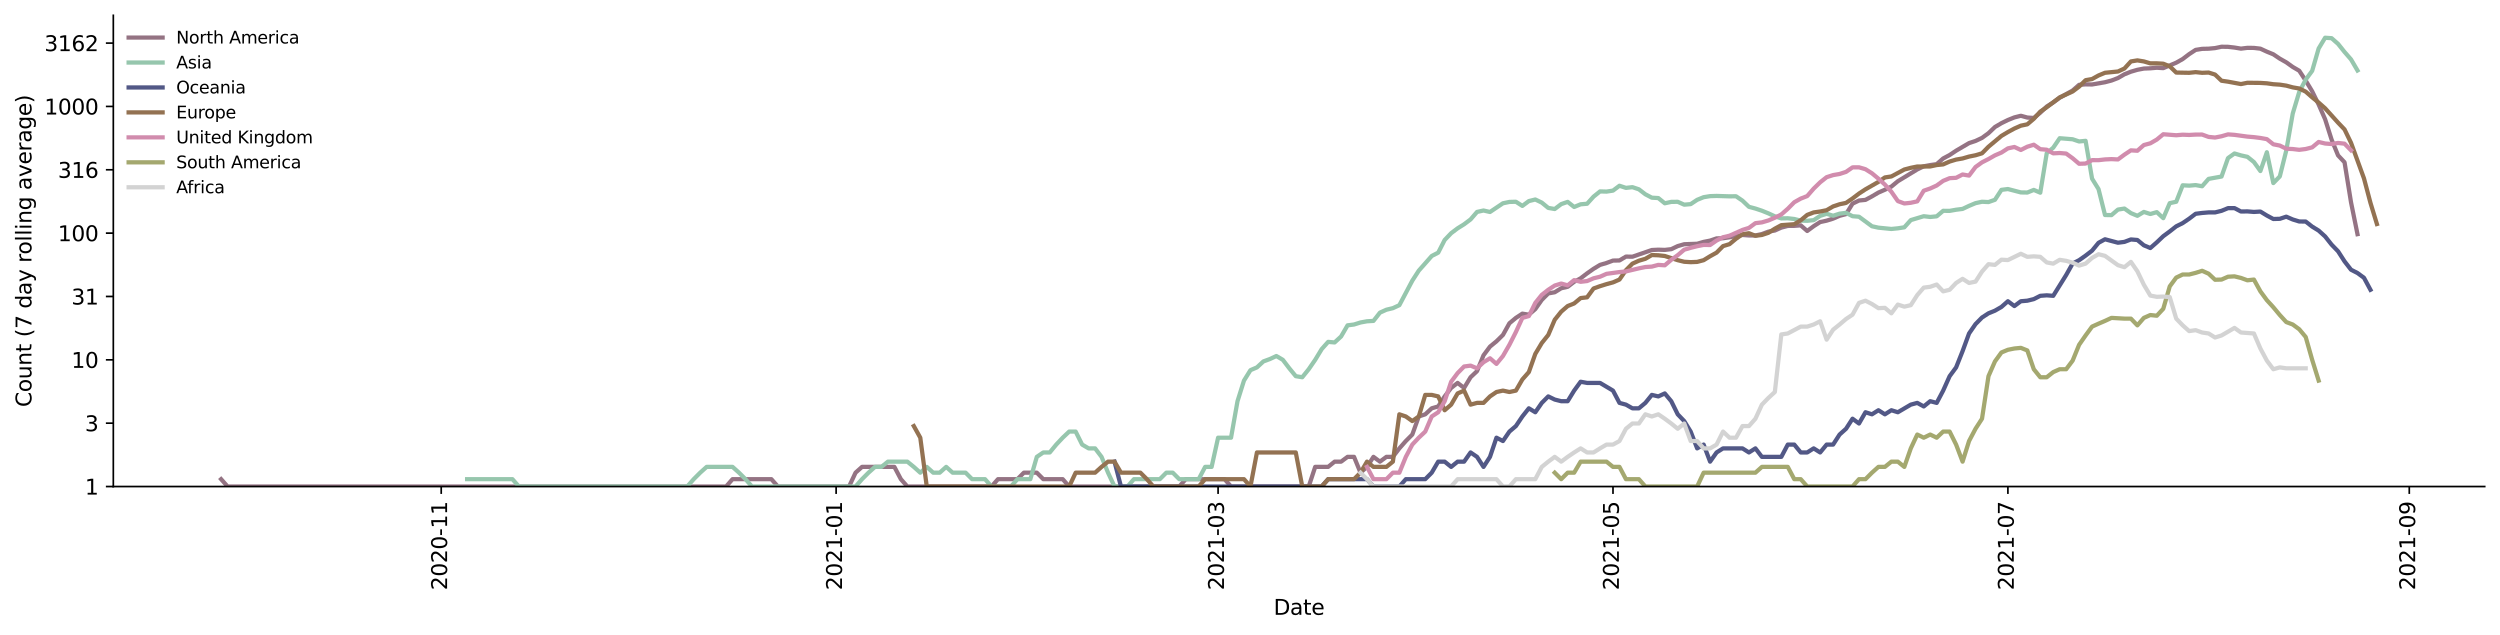 <?xml version="1.0" encoding="utf-8" standalone="no"?>
<!DOCTYPE svg PUBLIC "-//W3C//DTD SVG 1.1//EN"
  "http://www.w3.org/Graphics/SVG/1.1/DTD/svg11.dtd">
<svg height="298.621pt" version="1.1" viewBox="0 0 1176.528 298.621" width="1176.528pt" xmlns="http://www.w3.org/2000/svg" xmlns:xlink="http://www.w3.org/1999/xlink">
 <defs>
  <style type="text/css">*{stroke-linecap:butt;stroke-linejoin:round;}</style>
 </defs>
 <g id="figure_1">
  <g id="patch_1">
   <path d="M 0 298.621 
L 1176.528 298.621 
L 1176.528 0 
L 0 0 
z
" style="fill:#ffffff;"/>
  </g>
  <g id="axes_1">
   <g id="patch_2">
    <path d="M 53.328 228.96 
L 1169.328 228.96 
L 1169.328 7.2 
L 53.328 7.2 
z
" style="fill:#ffffff;"/>
   </g>
   <g id="matplotlib.axis_1">
    <g id="xtick_1">
     <g id="line2d_1">
      <defs>
       <path d="M 0 0 
L 0 3.5 
" id="ma2c3bb0297" style="stroke:#000000;stroke-width:0.8;"/>
      </defs>
      <g>
       <use style="stroke:#000000;stroke-width:0.8;" x="207.643" xlink:href="#ma2c3bb0297" y="228.96"/>
      </g>
     </g>
     <g id="text_1">
      <!-- 2020-11 -->
      <g transform="translate(210.402 277.743)rotate(-90)scale(0.1 -0.1)">
       <defs>
        <path d="M 1228 531 
L 3431 531 
L 3431 0 
L 469 0 
L 469 531 
Q 828 903 1448 1529 
Q 2069 2156 2228 2338 
Q 2531 2678 2651 2914 
Q 2772 3150 2772 3378 
Q 2772 3750 2511 3984 
Q 2250 4219 1831 4219 
Q 1534 4219 1204 4116 
Q 875 4013 500 3803 
L 500 4441 
Q 881 4594 1212 4672 
Q 1544 4750 1819 4750 
Q 2544 4750 2975 4387 
Q 3406 4025 3406 3419 
Q 3406 3131 3298 2873 
Q 3191 2616 2906 2266 
Q 2828 2175 2409 1742 
Q 1991 1309 1228 531 
z
" id="DejaVuSans-32" transform="scale(0.016)"/>
        <path d="M 2034 4250 
Q 1547 4250 1301 3770 
Q 1056 3291 1056 2328 
Q 1056 1369 1301 889 
Q 1547 409 2034 409 
Q 2525 409 2770 889 
Q 3016 1369 3016 2328 
Q 3016 3291 2770 3770 
Q 2525 4250 2034 4250 
z
M 2034 4750 
Q 2819 4750 3233 4129 
Q 3647 3509 3647 2328 
Q 3647 1150 3233 529 
Q 2819 -91 2034 -91 
Q 1250 -91 836 529 
Q 422 1150 422 2328 
Q 422 3509 836 4129 
Q 1250 4750 2034 4750 
z
" id="DejaVuSans-30" transform="scale(0.016)"/>
        <path d="M 313 2009 
L 1997 2009 
L 1997 1497 
L 313 1497 
L 313 2009 
z
" id="DejaVuSans-2d" transform="scale(0.016)"/>
        <path d="M 794 531 
L 1825 531 
L 1825 4091 
L 703 3866 
L 703 4441 
L 1819 4666 
L 2450 4666 
L 2450 531 
L 3481 531 
L 3481 0 
L 794 0 
L 794 531 
z
" id="DejaVuSans-31" transform="scale(0.016)"/>
       </defs>
       <use xlink:href="#DejaVuSans-32"/>
       <use x="63.623" xlink:href="#DejaVuSans-30"/>
       <use x="127.246" xlink:href="#DejaVuSans-32"/>
       <use x="190.869" xlink:href="#DejaVuSans-30"/>
       <use x="254.492" xlink:href="#DejaVuSans-2d"/>
       <use x="290.576" xlink:href="#DejaVuSans-31"/>
       <use x="354.199" xlink:href="#DejaVuSans-31"/>
      </g>
     </g>
    </g>
    <g id="xtick_2">
     <g id="line2d_2">
      <g>
       <use style="stroke:#000000;stroke-width:0.8;" x="393.49" xlink:href="#ma2c3bb0297" y="228.96"/>
      </g>
     </g>
     <g id="text_2">
      <!-- 2021-01 -->
      <g transform="translate(396.25 277.743)rotate(-90)scale(0.1 -0.1)">
       <use xlink:href="#DejaVuSans-32"/>
       <use x="63.623" xlink:href="#DejaVuSans-30"/>
       <use x="127.246" xlink:href="#DejaVuSans-32"/>
       <use x="190.869" xlink:href="#DejaVuSans-31"/>
       <use x="254.492" xlink:href="#DejaVuSans-2d"/>
       <use x="290.576" xlink:href="#DejaVuSans-30"/>
       <use x="354.199" xlink:href="#DejaVuSans-31"/>
      </g>
     </g>
    </g>
    <g id="xtick_3">
     <g id="line2d_3">
      <g>
       <use style="stroke:#000000;stroke-width:0.8;" x="573.245" xlink:href="#ma2c3bb0297" y="228.96"/>
      </g>
     </g>
     <g id="text_3">
      <!-- 2021-03 -->
      <g transform="translate(576.004 277.743)rotate(-90)scale(0.1 -0.1)">
       <defs>
        <path d="M 2597 2516 
Q 3050 2419 3304 2112 
Q 3559 1806 3559 1356 
Q 3559 666 3084 287 
Q 2609 -91 1734 -91 
Q 1441 -91 1130 -33 
Q 819 25 488 141 
L 488 750 
Q 750 597 1062 519 
Q 1375 441 1716 441 
Q 2309 441 2620 675 
Q 2931 909 2931 1356 
Q 2931 1769 2642 2001 
Q 2353 2234 1838 2234 
L 1294 2234 
L 1294 2753 
L 1863 2753 
Q 2328 2753 2575 2939 
Q 2822 3125 2822 3475 
Q 2822 3834 2567 4026 
Q 2313 4219 1838 4219 
Q 1578 4219 1281 4162 
Q 984 4106 628 3988 
L 628 4550 
Q 988 4650 1302 4700 
Q 1616 4750 1894 4750 
Q 2613 4750 3031 4423 
Q 3450 4097 3450 3541 
Q 3450 3153 3228 2886 
Q 3006 2619 2597 2516 
z
" id="DejaVuSans-33" transform="scale(0.016)"/>
       </defs>
       <use xlink:href="#DejaVuSans-32"/>
       <use x="63.623" xlink:href="#DejaVuSans-30"/>
       <use x="127.246" xlink:href="#DejaVuSans-32"/>
       <use x="190.869" xlink:href="#DejaVuSans-31"/>
       <use x="254.492" xlink:href="#DejaVuSans-2d"/>
       <use x="290.576" xlink:href="#DejaVuSans-30"/>
       <use x="354.199" xlink:href="#DejaVuSans-33"/>
      </g>
     </g>
    </g>
    <g id="xtick_4">
     <g id="line2d_4">
      <g>
       <use style="stroke:#000000;stroke-width:0.8;" x="759.092" xlink:href="#ma2c3bb0297" y="228.96"/>
      </g>
     </g>
     <g id="text_4">
      <!-- 2021-05 -->
      <g transform="translate(761.852 277.743)rotate(-90)scale(0.1 -0.1)">
       <defs>
        <path d="M 691 4666 
L 3169 4666 
L 3169 4134 
L 1269 4134 
L 1269 2991 
Q 1406 3038 1543 3061 
Q 1681 3084 1819 3084 
Q 2600 3084 3056 2656 
Q 3513 2228 3513 1497 
Q 3513 744 3044 326 
Q 2575 -91 1722 -91 
Q 1428 -91 1123 -41 
Q 819 9 494 109 
L 494 744 
Q 775 591 1075 516 
Q 1375 441 1709 441 
Q 2250 441 2565 725 
Q 2881 1009 2881 1497 
Q 2881 1984 2565 2268 
Q 2250 2553 1709 2553 
Q 1456 2553 1204 2497 
Q 953 2441 691 2322 
L 691 4666 
z
" id="DejaVuSans-35" transform="scale(0.016)"/>
       </defs>
       <use xlink:href="#DejaVuSans-32"/>
       <use x="63.623" xlink:href="#DejaVuSans-30"/>
       <use x="127.246" xlink:href="#DejaVuSans-32"/>
       <use x="190.869" xlink:href="#DejaVuSans-31"/>
       <use x="254.492" xlink:href="#DejaVuSans-2d"/>
       <use x="290.576" xlink:href="#DejaVuSans-30"/>
       <use x="354.199" xlink:href="#DejaVuSans-35"/>
      </g>
     </g>
    </g>
    <g id="xtick_5">
     <g id="line2d_5">
      <g>
       <use style="stroke:#000000;stroke-width:0.8;" x="944.94" xlink:href="#ma2c3bb0297" y="228.96"/>
      </g>
     </g>
     <g id="text_5">
      <!-- 2021-07 -->
      <g transform="translate(947.699 277.743)rotate(-90)scale(0.1 -0.1)">
       <defs>
        <path d="M 525 4666 
L 3525 4666 
L 3525 4397 
L 1831 0 
L 1172 0 
L 2766 4134 
L 525 4134 
L 525 4666 
z
" id="DejaVuSans-37" transform="scale(0.016)"/>
       </defs>
       <use xlink:href="#DejaVuSans-32"/>
       <use x="63.623" xlink:href="#DejaVuSans-30"/>
       <use x="127.246" xlink:href="#DejaVuSans-32"/>
       <use x="190.869" xlink:href="#DejaVuSans-31"/>
       <use x="254.492" xlink:href="#DejaVuSans-2d"/>
       <use x="290.576" xlink:href="#DejaVuSans-30"/>
       <use x="354.199" xlink:href="#DejaVuSans-37"/>
      </g>
     </g>
    </g>
    <g id="xtick_6">
     <g id="line2d_6">
      <g>
       <use style="stroke:#000000;stroke-width:0.8;" x="1133.834" xlink:href="#ma2c3bb0297" y="228.96"/>
      </g>
     </g>
     <g id="text_6">
      <!-- 2021-09 -->
      <g transform="translate(1136.594 277.743)rotate(-90)scale(0.1 -0.1)">
       <defs>
        <path d="M 703 97 
L 703 672 
Q 941 559 1184 500 
Q 1428 441 1663 441 
Q 2288 441 2617 861 
Q 2947 1281 2994 2138 
Q 2813 1869 2534 1725 
Q 2256 1581 1919 1581 
Q 1219 1581 811 2004 
Q 403 2428 403 3163 
Q 403 3881 828 4315 
Q 1253 4750 1959 4750 
Q 2769 4750 3195 4129 
Q 3622 3509 3622 2328 
Q 3622 1225 3098 567 
Q 2575 -91 1691 -91 
Q 1453 -91 1209 -44 
Q 966 3 703 97 
z
M 1959 2075 
Q 2384 2075 2632 2365 
Q 2881 2656 2881 3163 
Q 2881 3666 2632 3958 
Q 2384 4250 1959 4250 
Q 1534 4250 1286 3958 
Q 1038 3666 1038 3163 
Q 1038 2656 1286 2365 
Q 1534 2075 1959 2075 
z
" id="DejaVuSans-39" transform="scale(0.016)"/>
       </defs>
       <use xlink:href="#DejaVuSans-32"/>
       <use x="63.623" xlink:href="#DejaVuSans-30"/>
       <use x="127.246" xlink:href="#DejaVuSans-32"/>
       <use x="190.869" xlink:href="#DejaVuSans-31"/>
       <use x="254.492" xlink:href="#DejaVuSans-2d"/>
       <use x="290.576" xlink:href="#DejaVuSans-30"/>
       <use x="354.199" xlink:href="#DejaVuSans-39"/>
      </g>
     </g>
    </g>
    <g id="text_7">
     <!-- Date -->
     <g transform="translate(599.377 289.341)scale(0.1 -0.1)">
      <defs>
       <path d="M 1259 4147 
L 1259 519 
L 2022 519 
Q 2988 519 3436 956 
Q 3884 1394 3884 2338 
Q 3884 3275 3436 3711 
Q 2988 4147 2022 4147 
L 1259 4147 
z
M 628 4666 
L 1925 4666 
Q 3281 4666 3915 4102 
Q 4550 3538 4550 2338 
Q 4550 1131 3912 565 
Q 3275 0 1925 0 
L 628 0 
L 628 4666 
z
" id="DejaVuSans-44" transform="scale(0.016)"/>
       <path d="M 2194 1759 
Q 1497 1759 1228 1600 
Q 959 1441 959 1056 
Q 959 750 1161 570 
Q 1363 391 1709 391 
Q 2188 391 2477 730 
Q 2766 1069 2766 1631 
L 2766 1759 
L 2194 1759 
z
M 3341 1997 
L 3341 0 
L 2766 0 
L 2766 531 
Q 2569 213 2275 61 
Q 1981 -91 1556 -91 
Q 1019 -91 701 211 
Q 384 513 384 1019 
Q 384 1609 779 1909 
Q 1175 2209 1959 2209 
L 2766 2209 
L 2766 2266 
Q 2766 2663 2505 2880 
Q 2244 3097 1772 3097 
Q 1472 3097 1187 3025 
Q 903 2953 641 2809 
L 641 3341 
Q 956 3463 1253 3523 
Q 1550 3584 1831 3584 
Q 2591 3584 2966 3190 
Q 3341 2797 3341 1997 
z
" id="DejaVuSans-61" transform="scale(0.016)"/>
       <path d="M 1172 4494 
L 1172 3500 
L 2356 3500 
L 2356 3053 
L 1172 3053 
L 1172 1153 
Q 1172 725 1289 603 
Q 1406 481 1766 481 
L 2356 481 
L 2356 0 
L 1766 0 
Q 1100 0 847 248 
Q 594 497 594 1153 
L 594 3053 
L 172 3053 
L 172 3500 
L 594 3500 
L 594 4494 
L 1172 4494 
z
" id="DejaVuSans-74" transform="scale(0.016)"/>
       <path d="M 3597 1894 
L 3597 1613 
L 953 1613 
Q 991 1019 1311 708 
Q 1631 397 2203 397 
Q 2534 397 2845 478 
Q 3156 559 3463 722 
L 3463 178 
Q 3153 47 2828 -22 
Q 2503 -91 2169 -91 
Q 1331 -91 842 396 
Q 353 884 353 1716 
Q 353 2575 817 3079 
Q 1281 3584 2069 3584 
Q 2775 3584 3186 3129 
Q 3597 2675 3597 1894 
z
M 3022 2063 
Q 3016 2534 2758 2815 
Q 2500 3097 2075 3097 
Q 1594 3097 1305 2825 
Q 1016 2553 972 2059 
L 3022 2063 
z
" id="DejaVuSans-65" transform="scale(0.016)"/>
      </defs>
      <use xlink:href="#DejaVuSans-44"/>
      <use x="77.002" xlink:href="#DejaVuSans-61"/>
      <use x="138.281" xlink:href="#DejaVuSans-74"/>
      <use x="177.49" xlink:href="#DejaVuSans-65"/>
     </g>
    </g>
   </g>
   <g id="matplotlib.axis_2">
    <g id="ytick_1">
     <g id="line2d_7">
      <defs>
       <path d="M 0 0 
L -3.5 0 
" id="m0a7ddd31e2" style="stroke:#000000;stroke-width:0.8;"/>
      </defs>
      <g>
       <use style="stroke:#000000;stroke-width:0.8;" x="53.328" xlink:href="#m0a7ddd31e2" y="228.96"/>
      </g>
     </g>
     <g id="text_8">
      <!-- 1 -->
      <g transform="translate(39.966 232.759)scale(0.1 -0.1)">
       <use xlink:href="#DejaVuSans-31"/>
      </g>
     </g>
    </g>
    <g id="ytick_2">
     <g id="line2d_8">
      <g>
       <use style="stroke:#000000;stroke-width:0.8;" x="53.328" xlink:href="#m0a7ddd31e2" y="199.148"/>
      </g>
     </g>
     <g id="text_9">
      <!-- 3 -->
      <g transform="translate(39.966 202.947)scale(0.1 -0.1)">
       <use xlink:href="#DejaVuSans-33"/>
      </g>
     </g>
    </g>
    <g id="ytick_3">
     <g id="line2d_9">
      <g>
       <use style="stroke:#000000;stroke-width:0.8;" x="53.328" xlink:href="#m0a7ddd31e2" y="169.336"/>
      </g>
     </g>
     <g id="text_10">
      <!-- 10 -->
      <g transform="translate(33.603 173.135)scale(0.1 -0.1)">
       <use xlink:href="#DejaVuSans-31"/>
       <use x="63.623" xlink:href="#DejaVuSans-30"/>
      </g>
     </g>
    </g>
    <g id="ytick_4">
     <g id="line2d_10">
      <g>
       <use style="stroke:#000000;stroke-width:0.8;" x="53.328" xlink:href="#m0a7ddd31e2" y="139.524"/>
      </g>
     </g>
     <g id="text_11">
      <!-- 31 -->
      <g transform="translate(33.603 143.323)scale(0.1 -0.1)">
       <use xlink:href="#DejaVuSans-33"/>
       <use x="63.623" xlink:href="#DejaVuSans-31"/>
      </g>
     </g>
    </g>
    <g id="ytick_5">
     <g id="line2d_11">
      <g>
       <use style="stroke:#000000;stroke-width:0.8;" x="53.328" xlink:href="#m0a7ddd31e2" y="109.712"/>
      </g>
     </g>
     <g id="text_12">
      <!-- 100 -->
      <g transform="translate(27.241 113.511)scale(0.1 -0.1)">
       <use xlink:href="#DejaVuSans-31"/>
       <use x="63.623" xlink:href="#DejaVuSans-30"/>
       <use x="127.246" xlink:href="#DejaVuSans-30"/>
      </g>
     </g>
    </g>
    <g id="ytick_6">
     <g id="line2d_12">
      <g>
       <use style="stroke:#000000;stroke-width:0.8;" x="53.328" xlink:href="#m0a7ddd31e2" y="79.9"/>
      </g>
     </g>
     <g id="text_13">
      <!-- 316 -->
      <g transform="translate(27.241 83.699)scale(0.1 -0.1)">
       <defs>
        <path d="M 2113 2584 
Q 1688 2584 1439 2293 
Q 1191 2003 1191 1497 
Q 1191 994 1439 701 
Q 1688 409 2113 409 
Q 2538 409 2786 701 
Q 3034 994 3034 1497 
Q 3034 2003 2786 2293 
Q 2538 2584 2113 2584 
z
M 3366 4563 
L 3366 3988 
Q 3128 4100 2886 4159 
Q 2644 4219 2406 4219 
Q 1781 4219 1451 3797 
Q 1122 3375 1075 2522 
Q 1259 2794 1537 2939 
Q 1816 3084 2150 3084 
Q 2853 3084 3261 2657 
Q 3669 2231 3669 1497 
Q 3669 778 3244 343 
Q 2819 -91 2113 -91 
Q 1303 -91 875 529 
Q 447 1150 447 2328 
Q 447 3434 972 4092 
Q 1497 4750 2381 4750 
Q 2619 4750 2861 4703 
Q 3103 4656 3366 4563 
z
" id="DejaVuSans-36" transform="scale(0.016)"/>
       </defs>
       <use xlink:href="#DejaVuSans-33"/>
       <use x="63.623" xlink:href="#DejaVuSans-31"/>
       <use x="127.246" xlink:href="#DejaVuSans-36"/>
      </g>
     </g>
    </g>
    <g id="ytick_7">
     <g id="line2d_13">
      <g>
       <use style="stroke:#000000;stroke-width:0.8;" x="53.328" xlink:href="#m0a7ddd31e2" y="50.088"/>
      </g>
     </g>
     <g id="text_14">
      <!-- 1000 -->
      <g transform="translate(20.878 53.887)scale(0.1 -0.1)">
       <use xlink:href="#DejaVuSans-31"/>
       <use x="63.623" xlink:href="#DejaVuSans-30"/>
       <use x="127.246" xlink:href="#DejaVuSans-30"/>
       <use x="190.869" xlink:href="#DejaVuSans-30"/>
      </g>
     </g>
    </g>
    <g id="ytick_8">
     <g id="line2d_14">
      <g>
       <use style="stroke:#000000;stroke-width:0.8;" x="53.328" xlink:href="#m0a7ddd31e2" y="20.276"/>
      </g>
     </g>
     <g id="text_15">
      <!-- 3162 -->
      <g transform="translate(20.878 24.076)scale(0.1 -0.1)">
       <use xlink:href="#DejaVuSans-33"/>
       <use x="63.623" xlink:href="#DejaVuSans-31"/>
       <use x="127.246" xlink:href="#DejaVuSans-36"/>
       <use x="190.869" xlink:href="#DejaVuSans-32"/>
      </g>
     </g>
    </g>
    <g id="text_16">
     <!-- Count (7 day rolling average) -->
     <g transform="translate(14.798 191.548)rotate(-90)scale(0.1 -0.1)">
      <defs>
       <path d="M 4122 4306 
L 4122 3641 
Q 3803 3938 3442 4084 
Q 3081 4231 2675 4231 
Q 1875 4231 1450 3742 
Q 1025 3253 1025 2328 
Q 1025 1406 1450 917 
Q 1875 428 2675 428 
Q 3081 428 3442 575 
Q 3803 722 4122 1019 
L 4122 359 
Q 3791 134 3420 21 
Q 3050 -91 2638 -91 
Q 1578 -91 968 557 
Q 359 1206 359 2328 
Q 359 3453 968 4101 
Q 1578 4750 2638 4750 
Q 3056 4750 3426 4639 
Q 3797 4528 4122 4306 
z
" id="DejaVuSans-43" transform="scale(0.016)"/>
       <path d="M 1959 3097 
Q 1497 3097 1228 2736 
Q 959 2375 959 1747 
Q 959 1119 1226 758 
Q 1494 397 1959 397 
Q 2419 397 2687 759 
Q 2956 1122 2956 1747 
Q 2956 2369 2687 2733 
Q 2419 3097 1959 3097 
z
M 1959 3584 
Q 2709 3584 3137 3096 
Q 3566 2609 3566 1747 
Q 3566 888 3137 398 
Q 2709 -91 1959 -91 
Q 1206 -91 779 398 
Q 353 888 353 1747 
Q 353 2609 779 3096 
Q 1206 3584 1959 3584 
z
" id="DejaVuSans-6f" transform="scale(0.016)"/>
       <path d="M 544 1381 
L 544 3500 
L 1119 3500 
L 1119 1403 
Q 1119 906 1312 657 
Q 1506 409 1894 409 
Q 2359 409 2629 706 
Q 2900 1003 2900 1516 
L 2900 3500 
L 3475 3500 
L 3475 0 
L 2900 0 
L 2900 538 
Q 2691 219 2414 64 
Q 2138 -91 1772 -91 
Q 1169 -91 856 284 
Q 544 659 544 1381 
z
M 1991 3584 
L 1991 3584 
z
" id="DejaVuSans-75" transform="scale(0.016)"/>
       <path d="M 3513 2113 
L 3513 0 
L 2938 0 
L 2938 2094 
Q 2938 2591 2744 2837 
Q 2550 3084 2163 3084 
Q 1697 3084 1428 2787 
Q 1159 2491 1159 1978 
L 1159 0 
L 581 0 
L 581 3500 
L 1159 3500 
L 1159 2956 
Q 1366 3272 1645 3428 
Q 1925 3584 2291 3584 
Q 2894 3584 3203 3211 
Q 3513 2838 3513 2113 
z
" id="DejaVuSans-6e" transform="scale(0.016)"/>
       <path id="DejaVuSans-20" transform="scale(0.016)"/>
       <path d="M 1984 4856 
Q 1566 4138 1362 3434 
Q 1159 2731 1159 2009 
Q 1159 1288 1364 580 
Q 1569 -128 1984 -844 
L 1484 -844 
Q 1016 -109 783 600 
Q 550 1309 550 2009 
Q 550 2706 781 3412 
Q 1013 4119 1484 4856 
L 1984 4856 
z
" id="DejaVuSans-28" transform="scale(0.016)"/>
       <path d="M 2906 2969 
L 2906 4863 
L 3481 4863 
L 3481 0 
L 2906 0 
L 2906 525 
Q 2725 213 2448 61 
Q 2172 -91 1784 -91 
Q 1150 -91 751 415 
Q 353 922 353 1747 
Q 353 2572 751 3078 
Q 1150 3584 1784 3584 
Q 2172 3584 2448 3432 
Q 2725 3281 2906 2969 
z
M 947 1747 
Q 947 1113 1208 752 
Q 1469 391 1925 391 
Q 2381 391 2643 752 
Q 2906 1113 2906 1747 
Q 2906 2381 2643 2742 
Q 2381 3103 1925 3103 
Q 1469 3103 1208 2742 
Q 947 2381 947 1747 
z
" id="DejaVuSans-64" transform="scale(0.016)"/>
       <path d="M 2059 -325 
Q 1816 -950 1584 -1140 
Q 1353 -1331 966 -1331 
L 506 -1331 
L 506 -850 
L 844 -850 
Q 1081 -850 1212 -737 
Q 1344 -625 1503 -206 
L 1606 56 
L 191 3500 
L 800 3500 
L 1894 763 
L 2988 3500 
L 3597 3500 
L 2059 -325 
z
" id="DejaVuSans-79" transform="scale(0.016)"/>
       <path d="M 2631 2963 
Q 2534 3019 2420 3045 
Q 2306 3072 2169 3072 
Q 1681 3072 1420 2755 
Q 1159 2438 1159 1844 
L 1159 0 
L 581 0 
L 581 3500 
L 1159 3500 
L 1159 2956 
Q 1341 3275 1631 3429 
Q 1922 3584 2338 3584 
Q 2397 3584 2469 3576 
Q 2541 3569 2628 3553 
L 2631 2963 
z
" id="DejaVuSans-72" transform="scale(0.016)"/>
       <path d="M 603 4863 
L 1178 4863 
L 1178 0 
L 603 0 
L 603 4863 
z
" id="DejaVuSans-6c" transform="scale(0.016)"/>
       <path d="M 603 3500 
L 1178 3500 
L 1178 0 
L 603 0 
L 603 3500 
z
M 603 4863 
L 1178 4863 
L 1178 4134 
L 603 4134 
L 603 4863 
z
" id="DejaVuSans-69" transform="scale(0.016)"/>
       <path d="M 2906 1791 
Q 2906 2416 2648 2759 
Q 2391 3103 1925 3103 
Q 1463 3103 1205 2759 
Q 947 2416 947 1791 
Q 947 1169 1205 825 
Q 1463 481 1925 481 
Q 2391 481 2648 825 
Q 2906 1169 2906 1791 
z
M 3481 434 
Q 3481 -459 3084 -895 
Q 2688 -1331 1869 -1331 
Q 1566 -1331 1297 -1286 
Q 1028 -1241 775 -1147 
L 775 -588 
Q 1028 -725 1275 -790 
Q 1522 -856 1778 -856 
Q 2344 -856 2625 -561 
Q 2906 -266 2906 331 
L 2906 616 
Q 2728 306 2450 153 
Q 2172 0 1784 0 
Q 1141 0 747 490 
Q 353 981 353 1791 
Q 353 2603 747 3093 
Q 1141 3584 1784 3584 
Q 2172 3584 2450 3431 
Q 2728 3278 2906 2969 
L 2906 3500 
L 3481 3500 
L 3481 434 
z
" id="DejaVuSans-67" transform="scale(0.016)"/>
       <path d="M 191 3500 
L 800 3500 
L 1894 563 
L 2988 3500 
L 3597 3500 
L 2284 0 
L 1503 0 
L 191 3500 
z
" id="DejaVuSans-76" transform="scale(0.016)"/>
       <path d="M 513 4856 
L 1013 4856 
Q 1481 4119 1714 3412 
Q 1947 2706 1947 2009 
Q 1947 1309 1714 600 
Q 1481 -109 1013 -844 
L 513 -844 
Q 928 -128 1133 580 
Q 1338 1288 1338 2009 
Q 1338 2731 1133 3434 
Q 928 4138 513 4856 
z
" id="DejaVuSans-29" transform="scale(0.016)"/>
      </defs>
      <use xlink:href="#DejaVuSans-43"/>
      <use x="69.824" xlink:href="#DejaVuSans-6f"/>
      <use x="131.006" xlink:href="#DejaVuSans-75"/>
      <use x="194.385" xlink:href="#DejaVuSans-6e"/>
      <use x="257.764" xlink:href="#DejaVuSans-74"/>
      <use x="296.973" xlink:href="#DejaVuSans-20"/>
      <use x="328.76" xlink:href="#DejaVuSans-28"/>
      <use x="367.773" xlink:href="#DejaVuSans-37"/>
      <use x="431.396" xlink:href="#DejaVuSans-20"/>
      <use x="463.184" xlink:href="#DejaVuSans-64"/>
      <use x="526.66" xlink:href="#DejaVuSans-61"/>
      <use x="587.939" xlink:href="#DejaVuSans-79"/>
      <use x="647.119" xlink:href="#DejaVuSans-20"/>
      <use x="678.906" xlink:href="#DejaVuSans-72"/>
      <use x="717.77" xlink:href="#DejaVuSans-6f"/>
      <use x="778.951" xlink:href="#DejaVuSans-6c"/>
      <use x="806.734" xlink:href="#DejaVuSans-6c"/>
      <use x="834.518" xlink:href="#DejaVuSans-69"/>
      <use x="862.301" xlink:href="#DejaVuSans-6e"/>
      <use x="925.68" xlink:href="#DejaVuSans-67"/>
      <use x="989.156" xlink:href="#DejaVuSans-20"/>
      <use x="1020.943" xlink:href="#DejaVuSans-61"/>
      <use x="1082.223" xlink:href="#DejaVuSans-76"/>
      <use x="1141.402" xlink:href="#DejaVuSans-65"/>
      <use x="1202.926" xlink:href="#DejaVuSans-72"/>
      <use x="1244.039" xlink:href="#DejaVuSans-61"/>
      <use x="1305.318" xlink:href="#DejaVuSans-67"/>
      <use x="1368.795" xlink:href="#DejaVuSans-65"/>
      <use x="1430.318" xlink:href="#DejaVuSans-29"/>
     </g>
    </g>
   </g>
   <g id="line2d_15">
    <path clip-path="url(#p5a500386b3)" d="M 104.055 225.502 
L 107.102 228.96 
L 341.697 228.96 
L 344.743 225.502 
L 363.023 225.502 
L 366.07 228.96 
L 399.584 228.96 
L 402.63 222.452 
L 405.677 219.724 
L 420.91 219.724 
L 423.957 225.502 
L 427.004 228.96 
L 466.611 228.96 
L 469.657 225.502 
L 478.797 225.502 
L 481.844 222.452 
L 487.937 222.452 
L 490.984 225.502 
L 500.124 225.502 
L 503.171 228.96 
L 554.964 228.96 
L 558.011 225.502 
L 576.291 225.502 
L 579.338 228.96 
L 615.898 228.96 
L 618.945 219.724 
L 625.038 219.724 
L 628.085 217.256 
L 631.132 217.256 
L 634.178 215.003 
L 637.225 215.003 
L 640.272 222.452 
L 643.318 219.724 
L 646.365 215.003 
L 649.412 217.256 
L 652.458 215.003 
L 655.505 215.003 
L 658.552 211.011 
L 661.598 207.554 
L 664.645 204.504 
L 667.692 195.997 
L 670.738 194.982 
L 673.785 192.154 
L 676.832 191.276 
L 679.878 186.555 
L 682.925 182.564 
L 685.972 180.208 
L 689.019 182.564 
L 692.065 177.536 
L 695.112 174.656 
L 698.159 167.207 
L 701.205 163.118 
L 704.252 160.623 
L 707.299 157.632 
L 710.345 152.138 
L 713.392 149.601 
L 716.439 147.608 
L 719.485 148.092 
L 722.532 145.462 
L 725.579 141.136 
L 728.625 138.086 
L 731.672 137.539 
L 734.719 135.658 
L 737.765 134.963 
L 740.812 132.62 
L 743.859 130.971 
L 746.906 128.641 
L 749.952 126.503 
L 752.999 124.66 
L 756.046 123.754 
L 759.092 122.633 
L 762.139 122.572 
L 765.186 120.753 
L 768.232 120.81 
L 777.372 117.659 
L 780.419 117.509 
L 783.466 117.609 
L 786.512 117.26 
L 789.559 115.816 
L 792.606 114.941 
L 798.699 114.716 
L 801.746 113.834 
L 804.792 113.233 
L 807.839 112.195 
L 810.886 112.114 
L 813.933 111.671 
L 820.026 110.577 
L 823.073 110.808 
L 826.119 110.808 
L 829.166 110.16 
L 832.213 109.019 
L 835.259 108.484 
L 838.306 107.11 
L 841.353 106.319 
L 844.399 106.287 
L 847.446 106.061 
L 850.493 108.697 
L 853.539 106.449 
L 856.586 104.502 
L 859.633 103.845 
L 862.679 102.89 
L 865.726 101.56 
L 868.773 100.763 
L 871.82 95.842 
L 874.866 94.369 
L 877.913 94.064 
L 880.96 92.419 
L 884.006 90.624 
L 887.053 89.296 
L 890.1 87.809 
L 893.146 85.285 
L 902.286 79.732 
L 905.333 78.264 
L 908.38 77.688 
L 911.426 77.252 
L 914.473 74.575 
L 917.52 72.951 
L 920.566 70.922 
L 926.66 67.343 
L 929.707 66.333 
L 932.753 64.898 
L 935.8 62.676 
L 938.847 59.772 
L 941.893 57.97 
L 944.94 56.479 
L 947.987 55.25 
L 951.033 54.48 
L 954.08 55.317 
L 957.127 55.517 
L 960.173 53.035 
L 963.22 50.133 
L 966.267 48.209 
L 969.313 45.991 
L 975.407 42.593 
L 978.453 39.924 
L 981.5 39.703 
L 984.547 39.752 
L 990.64 38.699 
L 993.687 37.899 
L 996.734 36.734 
L 999.78 34.958 
L 1002.827 33.74 
L 1005.874 32.85 
L 1008.92 32.266 
L 1011.967 32.145 
L 1015.014 31.878 
L 1018.06 32.066 
L 1024.154 29.501 
L 1027.2 27.788 
L 1030.247 25.473 
L 1033.294 23.479 
L 1036.34 22.991 
L 1039.387 22.917 
L 1042.434 22.633 
L 1045.48 21.993 
L 1048.527 22.036 
L 1051.574 22.382 
L 1054.621 22.887 
L 1057.667 22.516 
L 1060.714 22.549 
L 1063.761 22.905 
L 1066.807 24.31 
L 1069.854 25.557 
L 1072.901 27.607 
L 1075.947 29.334 
L 1078.994 31.511 
L 1082.041 33.289 
L 1085.087 37.929 
L 1088.134 42.972 
L 1091.181 49.187 
L 1094.227 56.122 
L 1097.274 65.704 
L 1100.321 73.14 
L 1103.367 76.369 
L 1106.414 95.2 
L 1109.461 110.198 
L 1109.461 110.198 
" style="fill:none;stroke:#947383;stroke-linecap:square;stroke-width:2;"/>
   </g>
   <g id="line2d_16">
    <path clip-path="url(#p5a500386b3)" d="M 219.829 225.502 
L 241.156 225.502 
L 244.203 228.96 
L 323.417 228.96 
L 326.463 225.502 
L 329.51 222.452 
L 332.557 219.724 
L 344.743 219.724 
L 347.79 222.452 
L 350.837 225.502 
L 353.883 228.96 
L 402.63 228.96 
L 405.677 225.502 
L 408.724 222.452 
L 411.77 219.724 
L 414.817 219.724 
L 417.864 217.256 
L 427.004 217.256 
L 430.05 219.724 
L 433.097 222.452 
L 436.144 219.724 
L 439.191 222.452 
L 442.237 222.452 
L 445.284 219.724 
L 448.331 222.452 
L 454.424 222.452 
L 457.471 225.502 
L 463.564 225.502 
L 466.611 228.96 
L 475.751 228.96 
L 478.797 225.502 
L 484.891 225.502 
L 487.937 215.003 
L 490.984 212.93 
L 494.031 212.93 
L 497.078 209.225 
L 500.124 205.984 
L 503.171 203.104 
L 506.218 203.104 
L 509.264 209.225 
L 512.311 211.011 
L 515.358 211.011 
L 518.404 215.003 
L 521.451 222.452 
L 524.498 228.96 
L 530.591 228.96 
L 533.638 225.502 
L 545.824 225.502 
L 548.871 222.452 
L 551.918 222.452 
L 554.964 225.502 
L 564.105 225.502 
L 567.151 219.724 
L 570.198 219.724 
L 573.245 205.984 
L 579.338 205.984 
L 582.385 188.808 
L 585.431 179.106 
L 588.478 174.206 
L 591.525 172.9 
L 594.571 170.087 
L 597.618 168.969 
L 600.665 167.55 
L 603.711 169.336 
L 606.758 173.328 
L 609.805 177.033 
L 612.851 177.536 
L 615.898 173.763 
L 618.945 169.336 
L 621.992 164.309 
L 625.038 160.889 
L 628.085 161.157 
L 631.132 158.348 
L 634.178 153.108 
L 637.225 152.716 
L 640.272 151.76 
L 643.318 151.203 
L 646.365 151.02 
L 649.412 147.133 
L 652.458 145.758 
L 655.505 145.024 
L 658.552 143.616 
L 664.645 132.088 
L 667.692 127.366 
L 673.785 120.472 
L 676.832 118.895 
L 679.878 112.938 
L 682.925 109.749 
L 685.972 107.447 
L 689.019 105.552 
L 692.065 103.262 
L 695.112 99.736 
L 698.159 99.065 
L 701.205 99.761 
L 707.299 95.669 
L 710.345 95.032 
L 713.392 94.948 
L 716.439 96.902 
L 719.485 94.636 
L 722.532 93.883 
L 725.579 95.348 
L 728.625 97.844 
L 731.672 98.364 
L 734.719 96.059 
L 737.765 95.011 
L 740.812 97.403 
L 743.859 96.147 
L 746.906 95.885 
L 749.952 92.533 
L 752.999 90.081 
L 756.046 90.168 
L 759.092 89.702 
L 762.139 87.415 
L 765.186 88.419 
L 768.232 88.08 
L 771.279 89.095 
L 774.326 91.433 
L 777.372 93.033 
L 780.419 93.209 
L 783.466 95.669 
L 786.512 95.011 
L 789.559 94.969 
L 792.606 96.322 
L 795.652 96.059 
L 798.699 94.044 
L 801.746 92.801 
L 804.792 92.306 
L 807.839 92.211 
L 813.933 92.4 
L 816.979 92.362 
L 820.026 94.43 
L 823.073 97.334 
L 826.119 98.15 
L 829.166 99.164 
L 832.213 100.399 
L 835.259 101.805 
L 838.306 102.777 
L 841.353 102.72 
L 844.399 103.061 
L 847.446 103.816 
L 850.493 103.904 
L 853.539 103.611 
L 856.586 101.587 
L 859.633 100.606 
L 862.679 101.533 
L 865.726 100.554 
L 868.773 100.167 
L 871.82 101.75 
L 874.866 101.996 
L 880.96 106.482 
L 884.006 107.143 
L 890.1 107.754 
L 893.146 107.447 
L 896.193 106.977 
L 899.24 103.581 
L 905.333 101.75 
L 908.38 102.106 
L 911.426 101.805 
L 914.473 99.213 
L 917.52 99.238 
L 920.566 98.7 
L 923.613 98.316 
L 926.66 96.88 
L 929.707 95.605 
L 932.753 94.948 
L 935.8 95.095 
L 938.847 94.023 
L 941.893 89.346 
L 944.94 88.961 
L 951.033 90.553 
L 954.08 90.606 
L 957.127 89.38 
L 960.173 90.677 
L 963.22 72.08 
L 966.267 69.513 
L 969.313 65.043 
L 975.407 65.542 
L 978.453 66.577 
L 981.5 66.278 
L 984.547 84.075 
L 987.593 88.995 
L 990.64 101.185 
L 993.687 101.238 
L 996.734 98.628 
L 999.78 98.15 
L 1002.827 100.296 
L 1005.874 101.56 
L 1008.92 99.736 
L 1011.967 100.71 
L 1015.014 99.837 
L 1018.06 102.664 
L 1021.107 95.605 
L 1024.154 94.948 
L 1027.2 87.197 
L 1030.247 87.368 
L 1033.294 87.104 
L 1036.34 87.651 
L 1039.387 84.185 
L 1045.48 83.077 
L 1048.527 74.395 
L 1051.574 72.228 
L 1054.621 73.131 
L 1057.667 73.806 
L 1060.714 76.257 
L 1063.761 80.487 
L 1066.807 71.651 
L 1069.854 86.149 
L 1072.901 83.024 
L 1075.947 70.814 
L 1078.994 53.428 
L 1082.041 43.3 
L 1085.087 37.46 
L 1088.134 33.34 
L 1091.181 22.829 
L 1094.227 17.76 
L 1097.274 17.972 
L 1100.321 20.65 
L 1103.367 24.463 
L 1106.414 27.956 
L 1109.461 33.166 
L 1109.461 33.166 
" style="fill:none;stroke:#96c6ad;stroke-linecap:square;stroke-width:2;"/>
   </g>
   <g id="line2d_17">
    <path clip-path="url(#p5a500386b3)" d="M 524.498 217.256 
L 527.544 228.96 
L 621.992 228.96 
L 625.038 225.502 
L 643.318 225.502 
L 646.365 228.96 
L 658.552 228.96 
L 661.598 225.502 
L 670.738 225.502 
L 673.785 222.452 
L 676.832 217.256 
L 679.878 217.256 
L 682.925 219.724 
L 685.972 217.256 
L 689.019 217.256 
L 692.065 212.93 
L 695.112 215.003 
L 698.159 219.724 
L 701.205 215.003 
L 704.252 205.984 
L 707.299 207.554 
L 710.345 203.104 
L 713.392 200.512 
L 716.439 195.997 
L 719.485 192.154 
L 722.532 194.005 
L 725.579 189.605 
L 728.625 186.555 
L 731.672 188.035 
L 734.719 188.808 
L 737.765 188.808 
L 740.812 183.827 
L 743.859 179.651 
L 746.906 180.208 
L 752.999 180.208 
L 759.092 183.827 
L 762.139 189.605 
L 765.186 190.427 
L 768.232 192.154 
L 771.279 192.154 
L 774.326 189.605 
L 777.372 185.846 
L 780.419 186.555 
L 783.466 185.155 
L 786.512 188.808 
L 789.559 194.982 
L 792.606 198.157 
L 795.652 203.104 
L 798.699 211.011 
L 801.746 209.225 
L 804.792 217.256 
L 807.839 212.93 
L 810.886 211.011 
L 820.026 211.011 
L 823.073 212.93 
L 826.119 211.011 
L 829.166 215.003 
L 838.306 215.003 
L 841.353 209.225 
L 844.399 209.225 
L 847.446 212.93 
L 850.493 212.93 
L 853.539 211.011 
L 856.586 212.93 
L 859.633 209.225 
L 862.679 209.225 
L 865.726 204.504 
L 868.773 201.776 
L 871.82 197.054 
L 874.866 199.308 
L 877.913 194.005 
L 880.96 194.982 
L 884.006 193.063 
L 887.053 194.982 
L 890.1 193.063 
L 893.146 194.005 
L 899.24 190.427 
L 902.286 189.605 
L 905.333 191.276 
L 908.38 188.808 
L 911.426 189.605 
L 914.473 183.827 
L 917.52 177.033 
L 920.566 172.9 
L 923.613 165.239 
L 926.66 156.935 
L 929.707 152.522 
L 932.753 149.429 
L 935.8 147.449 
L 938.847 146.208 
L 941.893 144.452 
L 944.94 141.766 
L 947.987 144.031 
L 951.033 141.766 
L 954.08 141.512 
L 957.127 140.765 
L 960.173 139.217 
L 963.22 138.987 
L 966.267 139.217 
L 972.36 129.421 
L 975.407 124.01 
L 978.453 122.451 
L 981.5 120.304 
L 984.547 117.963 
L 987.593 114.271 
L 990.64 112.605 
L 996.734 114.227 
L 999.78 113.834 
L 1002.827 112.688 
L 1005.874 112.938 
L 1008.92 115.444 
L 1011.967 116.721 
L 1015.014 114.051 
L 1018.06 111.157 
L 1021.107 108.911 
L 1024.154 106.515 
L 1027.2 104.991 
L 1030.247 102.918 
L 1033.294 100.606 
L 1036.34 100.219 
L 1039.387 99.964 
L 1042.434 99.964 
L 1045.48 99.213 
L 1048.527 97.961 
L 1051.574 97.938 
L 1054.621 99.536 
L 1057.667 99.486 
L 1060.714 99.736 
L 1063.761 99.56 
L 1066.807 101.426 
L 1069.854 103.061 
L 1072.901 102.975 
L 1075.947 101.969 
L 1078.994 103.291 
L 1082.041 104.232 
L 1085.087 104.262 
L 1088.134 106.646 
L 1091.181 108.519 
L 1094.227 111.275 
L 1097.274 115.123 
L 1100.321 118.27 
L 1103.367 123.001 
L 1106.414 126.931 
L 1109.461 128.488 
L 1112.507 130.72 
L 1115.554 136.373 
L 1115.554 136.373 
" style="fill:none;stroke:#525886;stroke-linecap:square;stroke-width:2;"/>
   </g>
   <g id="line2d_18">
    <path clip-path="url(#p5a500386b3)" d="M 430.05 200.512 
L 433.097 205.984 
L 436.144 228.96 
L 503.171 228.96 
L 506.218 222.452 
L 515.358 222.452 
L 518.404 219.724 
L 521.451 217.256 
L 524.498 217.256 
L 527.544 222.452 
L 536.684 222.452 
L 539.731 225.502 
L 542.778 228.96 
L 564.105 228.96 
L 567.151 225.502 
L 585.431 225.502 
L 588.478 228.96 
L 591.525 212.93 
L 609.805 212.93 
L 612.851 228.96 
L 621.992 228.96 
L 625.038 225.502 
L 637.225 225.502 
L 640.272 222.452 
L 643.318 217.256 
L 646.365 219.724 
L 652.458 219.724 
L 655.505 217.256 
L 658.552 194.982 
L 661.598 195.997 
L 664.645 198.157 
L 667.692 195.997 
L 670.738 185.846 
L 673.785 185.846 
L 676.832 186.555 
L 679.878 193.063 
L 682.925 190.427 
L 685.972 185.155 
L 689.019 183.827 
L 692.065 190.427 
L 695.112 189.605 
L 698.159 189.605 
L 701.205 186.555 
L 704.252 184.483 
L 707.299 183.827 
L 710.345 184.483 
L 713.392 183.827 
L 716.439 178.572 
L 719.485 175.114 
L 722.532 166.534 
L 725.579 161.428 
L 728.625 157.632 
L 731.672 150.479 
L 734.719 146.666 
L 737.765 144.031 
L 740.812 142.807 
L 743.859 140.279 
L 746.906 139.92 
L 749.952 135.759 
L 752.999 134.67 
L 756.046 133.718 
L 759.092 132.89 
L 762.139 131.566 
L 765.186 127.148 
L 768.232 124.074 
L 771.279 122.694 
L 774.326 121.794 
L 777.372 120.027 
L 780.419 120.138 
L 783.466 120.472 
L 789.559 122.451 
L 792.606 123.187 
L 795.652 123.375 
L 798.699 123.25 
L 801.746 122.451 
L 804.792 120.584 
L 807.839 118.895 
L 810.886 115.816 
L 813.933 114.896 
L 816.979 112.358 
L 820.026 110.235 
L 823.073 109.749 
L 826.119 110.963 
L 829.166 110.577 
L 832.213 109.565 
L 835.259 107.617 
L 838.306 105.965 
L 844.399 105.52 
L 847.446 103.669 
L 850.493 101.132 
L 853.539 99.964 
L 856.586 99.536 
L 859.633 98.919 
L 862.679 97.152 
L 865.726 96.125 
L 868.773 95.476 
L 871.82 93.405 
L 874.866 91.088 
L 877.913 89.095 
L 884.006 85.604 
L 887.053 83.504 
L 890.1 83.038 
L 896.193 79.779 
L 899.24 78.976 
L 902.286 78.363 
L 908.38 78.33 
L 911.426 77.677 
L 914.473 77.368 
L 917.52 76.024 
L 920.566 75.104 
L 923.613 74.575 
L 926.66 73.686 
L 929.707 73.068 
L 932.753 72.15 
L 935.8 69.055 
L 941.893 63.959 
L 944.94 62.146 
L 947.987 60.497 
L 951.033 59.145 
L 954.08 58.507 
L 957.127 55.917 
L 960.173 52.53 
L 963.22 50.472 
L 969.313 45.837 
L 975.407 43.051 
L 978.453 40.767 
L 981.5 37.731 
L 984.547 37.2 
L 987.593 35.509 
L 990.64 34.249 
L 996.734 33.648 
L 999.78 32.249 
L 1002.827 28.914 
L 1005.874 28.419 
L 1008.92 28.91 
L 1011.967 29.813 
L 1015.014 29.807 
L 1018.06 29.983 
L 1021.107 31.21 
L 1024.154 34.146 
L 1030.247 34.261 
L 1033.294 33.951 
L 1036.34 34.265 
L 1039.387 34.14 
L 1042.434 35.095 
L 1045.48 37.997 
L 1048.527 38.434 
L 1054.621 39.564 
L 1057.667 38.948 
L 1063.761 39.021 
L 1066.807 39.212 
L 1069.854 39.636 
L 1072.901 39.834 
L 1075.947 40.302 
L 1078.994 41.12 
L 1082.041 41.649 
L 1085.087 43.13 
L 1088.134 45.809 
L 1091.181 48.281 
L 1094.227 50.969 
L 1100.321 57.726 
L 1103.367 60.915 
L 1106.414 67.2 
L 1112.507 83.938 
L 1115.554 95.434 
L 1118.601 105.426 
L 1118.601 105.426 
" style="fill:none;stroke:#937252;stroke-linecap:square;stroke-width:2;"/>
   </g>
   <g id="line2d_19">
    <path clip-path="url(#p5a500386b3)" d="M 643.318 219.724 
L 646.365 225.502 
L 652.458 225.502 
L 655.505 222.452 
L 658.552 222.452 
L 661.598 215.003 
L 664.645 209.225 
L 667.692 205.984 
L 670.738 203.104 
L 673.785 195.997 
L 676.832 194.005 
L 679.878 188.808 
L 682.925 179.651 
L 685.972 175.581 
L 689.019 172.479 
L 692.065 172.064 
L 695.112 173.328 
L 698.159 170.47 
L 701.205 168.607 
L 704.252 171.255 
L 707.299 167.55 
L 710.345 162.259 
L 713.392 156.257 
L 716.439 149.601 
L 719.485 148.752 
L 722.532 142.543 
L 725.579 138.759 
L 728.625 136.373 
L 731.672 134.381 
L 734.719 133.439 
L 737.765 134.285 
L 740.812 131.826 
L 743.859 132.62 
L 746.906 132.264 
L 749.952 130.971 
L 752.999 130.225 
L 756.046 128.872 
L 762.139 128.033 
L 765.186 127.735 
L 771.279 126.292 
L 774.326 125.668 
L 777.372 125.463 
L 780.419 124.66 
L 783.466 124.859 
L 786.512 122.27 
L 789.559 120.082 
L 792.606 117.509 
L 795.652 116.625 
L 798.699 115.863 
L 801.746 115.26 
L 804.792 115.306 
L 807.839 113.191 
L 810.886 111.631 
L 813.933 110.924 
L 820.026 108.203 
L 823.073 107.244 
L 826.119 105.022 
L 829.166 104.654 
L 832.213 103.757 
L 835.259 102.467 
L 838.306 100.92 
L 841.353 98.245 
L 844.399 95.179 
L 847.446 93.464 
L 850.493 92.268 
L 853.539 88.763 
L 856.586 85.794 
L 859.633 83.383 
L 862.679 82.399 
L 865.726 81.876 
L 868.773 80.885 
L 871.82 78.763 
L 874.866 78.74 
L 877.913 79.639 
L 880.96 81.549 
L 884.006 84.089 
L 887.053 86.873 
L 890.1 90.237 
L 893.146 94.636 
L 896.193 95.755 
L 899.24 95.434 
L 902.286 94.76 
L 905.333 89.754 
L 908.38 88.697 
L 911.426 87.306 
L 914.473 85.113 
L 917.52 83.856 
L 920.566 83.679 
L 923.613 82.117 
L 926.66 82.632 
L 929.707 78.595 
L 932.753 76.4 
L 935.8 74.853 
L 938.847 73.113 
L 941.893 71.796 
L 944.94 69.829 
L 947.987 69.171 
L 951.033 70.577 
L 954.08 69.04 
L 957.127 68.104 
L 960.173 70.204 
L 963.22 70.463 
L 966.267 72.167 
L 969.313 72.011 
L 972.36 72.271 
L 975.407 74.48 
L 978.453 77.073 
L 981.5 76.968 
L 984.547 75.368 
L 987.593 75.378 
L 990.64 75.027 
L 993.687 74.882 
L 996.734 75.036 
L 999.78 72.782 
L 1002.827 70.757 
L 1005.874 70.947 
L 1008.92 68.26 
L 1011.967 67.444 
L 1015.014 65.683 
L 1018.06 63.18 
L 1024.154 63.651 
L 1027.2 63.39 
L 1030.247 63.508 
L 1033.294 63.334 
L 1036.34 63.322 
L 1039.387 64.431 
L 1042.434 64.722 
L 1045.48 64.124 
L 1048.527 63.242 
L 1051.574 63.464 
L 1057.667 64.289 
L 1060.714 64.54 
L 1063.761 64.931 
L 1066.807 65.475 
L 1069.854 67.904 
L 1072.901 68.507 
L 1075.947 69.988 
L 1078.994 70.14 
L 1082.041 70.503 
L 1085.087 70.124 
L 1088.134 69.349 
L 1091.181 66.809 
L 1094.227 67.539 
L 1097.274 67.779 
L 1100.321 67.271 
L 1103.367 67.619 
L 1106.414 70.732 
L 1106.414 70.732 
" style="fill:none;stroke:#d18cad;stroke-linecap:square;stroke-width:2;"/>
   </g>
   <g id="line2d_20">
    <path clip-path="url(#p5a500386b3)" d="M 731.672 222.452 
L 734.719 225.502 
L 737.765 222.452 
L 740.812 222.452 
L 743.859 217.256 
L 746.906 217.256 
L 749.952 217.256 
L 752.999 217.256 
L 756.046 217.256 
L 759.092 219.724 
L 762.139 219.724 
L 765.186 225.502 
L 768.232 225.502 
L 771.279 225.502 
L 774.326 228.96 
L 777.372 228.96 
L 780.419 228.96 
L 783.466 228.96 
L 786.512 228.96 
L 789.559 228.96 
L 792.606 228.96 
L 795.652 228.96 
L 798.699 228.96 
L 801.746 222.452 
L 804.792 222.452 
L 807.839 222.452 
L 810.886 222.452 
L 813.933 222.452 
L 816.979 222.452 
L 820.026 222.452 
L 823.073 222.452 
L 826.119 222.452 
L 829.166 219.724 
L 832.213 219.724 
L 835.259 219.724 
L 838.306 219.724 
L 841.353 219.724 
L 844.399 225.502 
L 847.446 225.502 
L 850.493 228.96 
L 853.539 228.96 
L 856.586 228.96 
L 859.633 228.96 
L 862.679 228.96 
L 865.726 228.96 
L 868.773 228.96 
L 871.82 228.96 
L 874.866 225.502 
L 877.913 225.502 
L 880.96 222.452 
L 884.006 219.724 
L 887.053 219.724 
L 890.1 217.256 
L 893.146 217.256 
L 896.193 219.724 
L 899.24 211.011 
L 902.286 204.504 
L 905.333 205.984 
L 908.38 204.504 
L 911.426 205.984 
L 914.473 203.104 
L 917.52 203.104 
L 920.566 209.225 
L 923.613 217.256 
L 926.66 207.554 
L 929.707 201.776 
L 932.753 197.054 
L 935.8 177.033 
L 938.847 170.087 
L 941.893 165.878 
L 944.94 164.615 
L 947.987 164.006 
L 951.033 163.706 
L 954.08 164.925 
L 957.127 173.763 
L 960.173 177.536 
L 963.22 177.536 
L 966.267 175.114 
L 969.313 173.763 
L 972.36 173.763 
L 975.407 169.709 
L 978.453 162.259 
L 981.5 157.869 
L 984.547 153.708 
L 987.593 152.329 
L 990.64 151.02 
L 993.687 149.601 
L 996.734 149.774 
L 999.78 149.949 
L 1002.827 149.949 
L 1005.874 153.108 
L 1008.92 149.601 
L 1011.967 148.256 
L 1015.014 148.585 
L 1018.06 145.315 
L 1021.107 134.767 
L 1024.154 130.637 
L 1027.2 129.184 
L 1030.247 129.184 
L 1033.294 128.411 
L 1036.34 127.44 
L 1039.387 128.795 
L 1042.434 131.652 
L 1045.48 131.566 
L 1048.527 130.225 
L 1051.574 130.062 
L 1054.621 130.803 
L 1057.667 131.913 
L 1060.714 131.566 
L 1063.761 137.109 
L 1066.807 141.261 
L 1069.854 144.594 
L 1072.901 148.256 
L 1075.947 151.573 
L 1078.994 152.716 
L 1082.041 154.951 
L 1085.087 158.591 
L 1088.134 169.336 
L 1091.181 179.106 
" style="fill:none;stroke:#a4a86f;stroke-linecap:square;stroke-width:2;"/>
   </g>
   <g id="line2d_21">
    <path clip-path="url(#p5a500386b3)" d="M 640.272 222.452 
L 643.318 225.502 
L 646.365 228.96 
L 682.925 228.96 
L 685.972 225.502 
L 704.252 225.502 
L 707.299 228.96 
L 710.345 228.96 
L 713.392 225.502 
L 722.532 225.502 
L 725.579 219.724 
L 728.625 217.256 
L 731.672 215.003 
L 734.719 217.256 
L 737.765 215.003 
L 740.812 212.93 
L 743.859 211.011 
L 746.906 212.93 
L 749.952 212.93 
L 752.999 211.011 
L 756.046 209.225 
L 759.092 209.225 
L 762.139 207.554 
L 765.186 201.776 
L 768.232 199.308 
L 771.279 199.308 
L 774.326 194.982 
L 777.372 195.997 
L 780.419 194.982 
L 783.466 197.054 
L 786.512 199.308 
L 789.559 201.776 
L 792.606 199.308 
L 795.652 207.554 
L 798.699 207.554 
L 801.746 211.011 
L 804.792 211.011 
L 807.839 209.225 
L 810.886 203.104 
L 813.933 205.984 
L 816.979 205.984 
L 820.026 200.512 
L 823.073 200.512 
L 826.119 197.054 
L 829.166 190.427 
L 832.213 187.285 
L 835.259 184.483 
L 838.306 157.398 
L 841.353 156.935 
L 847.446 153.708 
L 850.493 153.708 
L 853.539 152.716 
L 856.586 151.203 
L 859.633 159.843 
L 862.679 155.164 
L 865.726 152.716 
L 868.773 150.124 
L 871.82 148.092 
L 874.866 142.543 
L 877.913 141.512 
L 880.96 143.074 
L 884.006 145.024 
L 887.053 144.88 
L 890.1 147.449 
L 893.146 143.344 
L 896.193 144.311 
L 899.24 143.616 
L 902.286 138.873 
L 905.333 135.358 
L 908.38 134.963 
L 911.426 133.905 
L 914.473 137.109 
L 917.52 136.373 
L 920.566 133.163 
L 923.613 131.224 
L 926.66 133.163 
L 929.707 132.53 
L 932.753 127.809 
L 935.8 124.333 
L 938.847 124.66 
L 941.893 122.21 
L 944.94 122.391 
L 951.033 119.428 
L 954.08 120.867 
L 957.127 120.64 
L 960.173 120.867 
L 963.22 123.501 
L 966.267 124.074 
L 969.313 122.27 
L 972.36 122.755 
L 975.407 123.627 
L 978.453 124.992 
L 981.5 124.074 
L 984.547 121.384 
L 987.593 119.644 
L 990.64 120.416 
L 996.734 124.792 
L 999.78 125.736 
L 1002.827 123.25 
L 1005.874 127.661 
L 1008.92 134 
L 1011.967 139.102 
L 1015.014 139.684 
L 1018.06 139.566 
L 1021.107 139.802 
L 1024.154 149.949 
L 1027.2 153.108 
L 1030.247 155.814 
L 1033.294 155.379 
L 1036.34 156.481 
L 1039.387 156.935 
L 1042.434 158.837 
L 1045.48 157.869 
L 1051.574 154.322 
L 1054.621 156.481 
L 1060.714 156.935 
L 1063.761 164.006 
L 1066.807 169.709 
L 1069.854 173.763 
L 1072.901 172.9 
L 1075.947 173.328 
L 1085.087 173.328 
L 1085.087 173.328 
" style="fill:none;stroke:#d3d3d3;stroke-linecap:square;stroke-width:2;"/>
   </g>
   <g id="patch_3">
    <path d="M 53.328 228.96 
L 53.328 7.2 
" style="fill:none;stroke:#000000;stroke-linecap:square;stroke-linejoin:miter;stroke-width:0.8;"/>
   </g>
   <g id="patch_4">
    <path d="M 53.328 228.96 
L 1169.328 228.96 
" style="fill:none;stroke:#000000;stroke-linecap:square;stroke-linejoin:miter;stroke-width:0.8;"/>
   </g>
   <g id="legend_1">
    <g id="line2d_22">
     <path d="M 60.528 17.679 
L 76.528 17.679 
" style="fill:none;stroke:#947383;stroke-linecap:square;stroke-width:2;"/>
    </g>
    <g id="line2d_23"/>
    <g id="text_17">
     <!-- North America -->
     <g transform="translate(82.928 20.479)scale(0.08 -0.08)">
      <defs>
       <path d="M 628 4666 
L 1478 4666 
L 3547 763 
L 3547 4666 
L 4159 4666 
L 4159 0 
L 3309 0 
L 1241 3903 
L 1241 0 
L 628 0 
L 628 4666 
z
" id="DejaVuSans-4e" transform="scale(0.016)"/>
       <path d="M 3513 2113 
L 3513 0 
L 2938 0 
L 2938 2094 
Q 2938 2591 2744 2837 
Q 2550 3084 2163 3084 
Q 1697 3084 1428 2787 
Q 1159 2491 1159 1978 
L 1159 0 
L 581 0 
L 581 4863 
L 1159 4863 
L 1159 2956 
Q 1366 3272 1645 3428 
Q 1925 3584 2291 3584 
Q 2894 3584 3203 3211 
Q 3513 2838 3513 2113 
z
" id="DejaVuSans-68" transform="scale(0.016)"/>
       <path d="M 2188 4044 
L 1331 1722 
L 3047 1722 
L 2188 4044 
z
M 1831 4666 
L 2547 4666 
L 4325 0 
L 3669 0 
L 3244 1197 
L 1141 1197 
L 716 0 
L 50 0 
L 1831 4666 
z
" id="DejaVuSans-41" transform="scale(0.016)"/>
       <path d="M 3328 2828 
Q 3544 3216 3844 3400 
Q 4144 3584 4550 3584 
Q 5097 3584 5394 3201 
Q 5691 2819 5691 2113 
L 5691 0 
L 5113 0 
L 5113 2094 
Q 5113 2597 4934 2840 
Q 4756 3084 4391 3084 
Q 3944 3084 3684 2787 
Q 3425 2491 3425 1978 
L 3425 0 
L 2847 0 
L 2847 2094 
Q 2847 2600 2669 2842 
Q 2491 3084 2119 3084 
Q 1678 3084 1418 2786 
Q 1159 2488 1159 1978 
L 1159 0 
L 581 0 
L 581 3500 
L 1159 3500 
L 1159 2956 
Q 1356 3278 1631 3431 
Q 1906 3584 2284 3584 
Q 2666 3584 2933 3390 
Q 3200 3197 3328 2828 
z
" id="DejaVuSans-6d" transform="scale(0.016)"/>
       <path d="M 3122 3366 
L 3122 2828 
Q 2878 2963 2633 3030 
Q 2388 3097 2138 3097 
Q 1578 3097 1268 2742 
Q 959 2388 959 1747 
Q 959 1106 1268 751 
Q 1578 397 2138 397 
Q 2388 397 2633 464 
Q 2878 531 3122 666 
L 3122 134 
Q 2881 22 2623 -34 
Q 2366 -91 2075 -91 
Q 1284 -91 818 406 
Q 353 903 353 1747 
Q 353 2603 823 3093 
Q 1294 3584 2113 3584 
Q 2378 3584 2631 3529 
Q 2884 3475 3122 3366 
z
" id="DejaVuSans-63" transform="scale(0.016)"/>
      </defs>
      <use xlink:href="#DejaVuSans-4e"/>
      <use x="74.805" xlink:href="#DejaVuSans-6f"/>
      <use x="135.986" xlink:href="#DejaVuSans-72"/>
      <use x="177.1" xlink:href="#DejaVuSans-74"/>
      <use x="216.309" xlink:href="#DejaVuSans-68"/>
      <use x="279.688" xlink:href="#DejaVuSans-20"/>
      <use x="311.475" xlink:href="#DejaVuSans-41"/>
      <use x="379.883" xlink:href="#DejaVuSans-6d"/>
      <use x="477.295" xlink:href="#DejaVuSans-65"/>
      <use x="538.818" xlink:href="#DejaVuSans-72"/>
      <use x="579.932" xlink:href="#DejaVuSans-69"/>
      <use x="607.715" xlink:href="#DejaVuSans-63"/>
      <use x="662.695" xlink:href="#DejaVuSans-61"/>
     </g>
    </g>
    <g id="line2d_24">
     <path d="M 60.528 29.421 
L 76.528 29.421 
" style="fill:none;stroke:#96c6ad;stroke-linecap:square;stroke-width:2;"/>
    </g>
    <g id="line2d_25"/>
    <g id="text_18">
     <!-- Asia -->
     <g transform="translate(82.928 32.221)scale(0.08 -0.08)">
      <defs>
       <path d="M 2834 3397 
L 2834 2853 
Q 2591 2978 2328 3040 
Q 2066 3103 1784 3103 
Q 1356 3103 1142 2972 
Q 928 2841 928 2578 
Q 928 2378 1081 2264 
Q 1234 2150 1697 2047 
L 1894 2003 
Q 2506 1872 2764 1633 
Q 3022 1394 3022 966 
Q 3022 478 2636 193 
Q 2250 -91 1575 -91 
Q 1294 -91 989 -36 
Q 684 19 347 128 
L 347 722 
Q 666 556 975 473 
Q 1284 391 1588 391 
Q 1994 391 2212 530 
Q 2431 669 2431 922 
Q 2431 1156 2273 1281 
Q 2116 1406 1581 1522 
L 1381 1569 
Q 847 1681 609 1914 
Q 372 2147 372 2553 
Q 372 3047 722 3315 
Q 1072 3584 1716 3584 
Q 2034 3584 2315 3537 
Q 2597 3491 2834 3397 
z
" id="DejaVuSans-73" transform="scale(0.016)"/>
      </defs>
      <use xlink:href="#DejaVuSans-41"/>
      <use x="68.408" xlink:href="#DejaVuSans-73"/>
      <use x="120.508" xlink:href="#DejaVuSans-69"/>
      <use x="148.291" xlink:href="#DejaVuSans-61"/>
     </g>
    </g>
    <g id="line2d_26">
     <path d="M 60.528 41.164 
L 76.528 41.164 
" style="fill:none;stroke:#525886;stroke-linecap:square;stroke-width:2;"/>
    </g>
    <g id="line2d_27"/>
    <g id="text_19">
     <!-- Oceania -->
     <g transform="translate(82.928 43.964)scale(0.08 -0.08)">
      <defs>
       <path d="M 2522 4238 
Q 1834 4238 1429 3725 
Q 1025 3213 1025 2328 
Q 1025 1447 1429 934 
Q 1834 422 2522 422 
Q 3209 422 3611 934 
Q 4013 1447 4013 2328 
Q 4013 3213 3611 3725 
Q 3209 4238 2522 4238 
z
M 2522 4750 
Q 3503 4750 4090 4092 
Q 4678 3434 4678 2328 
Q 4678 1225 4090 567 
Q 3503 -91 2522 -91 
Q 1538 -91 948 565 
Q 359 1222 359 2328 
Q 359 3434 948 4092 
Q 1538 4750 2522 4750 
z
" id="DejaVuSans-4f" transform="scale(0.016)"/>
      </defs>
      <use xlink:href="#DejaVuSans-4f"/>
      <use x="78.711" xlink:href="#DejaVuSans-63"/>
      <use x="133.691" xlink:href="#DejaVuSans-65"/>
      <use x="195.215" xlink:href="#DejaVuSans-61"/>
      <use x="256.494" xlink:href="#DejaVuSans-6e"/>
      <use x="319.873" xlink:href="#DejaVuSans-69"/>
      <use x="347.656" xlink:href="#DejaVuSans-61"/>
     </g>
    </g>
    <g id="line2d_28">
     <path d="M 60.528 52.906 
L 76.528 52.906 
" style="fill:none;stroke:#937252;stroke-linecap:square;stroke-width:2;"/>
    </g>
    <g id="line2d_29"/>
    <g id="text_20">
     <!-- Europe -->
     <g transform="translate(82.928 55.706)scale(0.08 -0.08)">
      <defs>
       <path d="M 628 4666 
L 3578 4666 
L 3578 4134 
L 1259 4134 
L 1259 2753 
L 3481 2753 
L 3481 2222 
L 1259 2222 
L 1259 531 
L 3634 531 
L 3634 0 
L 628 0 
L 628 4666 
z
" id="DejaVuSans-45" transform="scale(0.016)"/>
       <path d="M 1159 525 
L 1159 -1331 
L 581 -1331 
L 581 3500 
L 1159 3500 
L 1159 2969 
Q 1341 3281 1617 3432 
Q 1894 3584 2278 3584 
Q 2916 3584 3314 3078 
Q 3713 2572 3713 1747 
Q 3713 922 3314 415 
Q 2916 -91 2278 -91 
Q 1894 -91 1617 61 
Q 1341 213 1159 525 
z
M 3116 1747 
Q 3116 2381 2855 2742 
Q 2594 3103 2138 3103 
Q 1681 3103 1420 2742 
Q 1159 2381 1159 1747 
Q 1159 1113 1420 752 
Q 1681 391 2138 391 
Q 2594 391 2855 752 
Q 3116 1113 3116 1747 
z
" id="DejaVuSans-70" transform="scale(0.016)"/>
      </defs>
      <use xlink:href="#DejaVuSans-45"/>
      <use x="63.184" xlink:href="#DejaVuSans-75"/>
      <use x="126.562" xlink:href="#DejaVuSans-72"/>
      <use x="165.426" xlink:href="#DejaVuSans-6f"/>
      <use x="226.607" xlink:href="#DejaVuSans-70"/>
      <use x="290.084" xlink:href="#DejaVuSans-65"/>
     </g>
    </g>
    <g id="line2d_30">
     <path d="M 60.528 64.649 
L 76.528 64.649 
" style="fill:none;stroke:#d18cad;stroke-linecap:square;stroke-width:2;"/>
    </g>
    <g id="line2d_31"/>
    <g id="text_21">
     <!-- United Kingdom -->
     <g transform="translate(82.928 67.449)scale(0.08 -0.08)">
      <defs>
       <path d="M 556 4666 
L 1191 4666 
L 1191 1831 
Q 1191 1081 1462 751 
Q 1734 422 2344 422 
Q 2950 422 3222 751 
Q 3494 1081 3494 1831 
L 3494 4666 
L 4128 4666 
L 4128 1753 
Q 4128 841 3676 375 
Q 3225 -91 2344 -91 
Q 1459 -91 1007 375 
Q 556 841 556 1753 
L 556 4666 
z
" id="DejaVuSans-55" transform="scale(0.016)"/>
       <path d="M 628 4666 
L 1259 4666 
L 1259 2694 
L 3353 4666 
L 4166 4666 
L 1850 2491 
L 4331 0 
L 3500 0 
L 1259 2247 
L 1259 0 
L 628 0 
L 628 4666 
z
" id="DejaVuSans-4b" transform="scale(0.016)"/>
      </defs>
      <use xlink:href="#DejaVuSans-55"/>
      <use x="73.193" xlink:href="#DejaVuSans-6e"/>
      <use x="136.572" xlink:href="#DejaVuSans-69"/>
      <use x="164.355" xlink:href="#DejaVuSans-74"/>
      <use x="203.564" xlink:href="#DejaVuSans-65"/>
      <use x="265.088" xlink:href="#DejaVuSans-64"/>
      <use x="328.564" xlink:href="#DejaVuSans-20"/>
      <use x="360.352" xlink:href="#DejaVuSans-4b"/>
      <use x="425.928" xlink:href="#DejaVuSans-69"/>
      <use x="453.711" xlink:href="#DejaVuSans-6e"/>
      <use x="517.09" xlink:href="#DejaVuSans-67"/>
      <use x="580.566" xlink:href="#DejaVuSans-64"/>
      <use x="644.043" xlink:href="#DejaVuSans-6f"/>
      <use x="705.225" xlink:href="#DejaVuSans-6d"/>
     </g>
    </g>
    <g id="line2d_32">
     <path d="M 60.528 76.391 
L 76.528 76.391 
" style="fill:none;stroke:#a4a86f;stroke-linecap:square;stroke-width:2;"/>
    </g>
    <g id="line2d_33"/>
    <g id="text_22">
     <!-- South America -->
     <g transform="translate(82.928 79.191)scale(0.08 -0.08)">
      <defs>
       <path d="M 3425 4513 
L 3425 3897 
Q 3066 4069 2747 4153 
Q 2428 4238 2131 4238 
Q 1616 4238 1336 4038 
Q 1056 3838 1056 3469 
Q 1056 3159 1242 3001 
Q 1428 2844 1947 2747 
L 2328 2669 
Q 3034 2534 3370 2195 
Q 3706 1856 3706 1288 
Q 3706 609 3251 259 
Q 2797 -91 1919 -91 
Q 1588 -91 1214 -16 
Q 841 59 441 206 
L 441 856 
Q 825 641 1194 531 
Q 1563 422 1919 422 
Q 2459 422 2753 634 
Q 3047 847 3047 1241 
Q 3047 1584 2836 1778 
Q 2625 1972 2144 2069 
L 1759 2144 
Q 1053 2284 737 2584 
Q 422 2884 422 3419 
Q 422 4038 858 4394 
Q 1294 4750 2059 4750 
Q 2388 4750 2728 4690 
Q 3069 4631 3425 4513 
z
" id="DejaVuSans-53" transform="scale(0.016)"/>
      </defs>
      <use xlink:href="#DejaVuSans-53"/>
      <use x="63.477" xlink:href="#DejaVuSans-6f"/>
      <use x="124.658" xlink:href="#DejaVuSans-75"/>
      <use x="188.037" xlink:href="#DejaVuSans-74"/>
      <use x="227.246" xlink:href="#DejaVuSans-68"/>
      <use x="290.625" xlink:href="#DejaVuSans-20"/>
      <use x="322.412" xlink:href="#DejaVuSans-41"/>
      <use x="390.82" xlink:href="#DejaVuSans-6d"/>
      <use x="488.232" xlink:href="#DejaVuSans-65"/>
      <use x="549.756" xlink:href="#DejaVuSans-72"/>
      <use x="590.869" xlink:href="#DejaVuSans-69"/>
      <use x="618.652" xlink:href="#DejaVuSans-63"/>
      <use x="673.633" xlink:href="#DejaVuSans-61"/>
     </g>
    </g>
    <g id="line2d_34">
     <path d="M 60.528 88.134 
L 76.528 88.134 
" style="fill:none;stroke:#d3d3d3;stroke-linecap:square;stroke-width:2;"/>
    </g>
    <g id="line2d_35"/>
    <g id="text_23">
     <!-- Africa -->
     <g transform="translate(82.928 90.934)scale(0.08 -0.08)">
      <defs>
       <path d="M 2375 4863 
L 2375 4384 
L 1825 4384 
Q 1516 4384 1395 4259 
Q 1275 4134 1275 3809 
L 1275 3500 
L 2222 3500 
L 2222 3053 
L 1275 3053 
L 1275 0 
L 697 0 
L 697 3053 
L 147 3053 
L 147 3500 
L 697 3500 
L 697 3744 
Q 697 4328 969 4595 
Q 1241 4863 1831 4863 
L 2375 4863 
z
" id="DejaVuSans-66" transform="scale(0.016)"/>
      </defs>
      <use xlink:href="#DejaVuSans-41"/>
      <use x="64.783" xlink:href="#DejaVuSans-66"/>
      <use x="99.988" xlink:href="#DejaVuSans-72"/>
      <use x="141.102" xlink:href="#DejaVuSans-69"/>
      <use x="168.885" xlink:href="#DejaVuSans-63"/>
      <use x="223.865" xlink:href="#DejaVuSans-61"/>
     </g>
    </g>
   </g>
  </g>
 </g>
 <defs>
  <clipPath id="p5a500386b3">
   <rect height="221.76" width="1116" x="53.328" y="7.2"/>
  </clipPath>
 </defs>
</svg>
